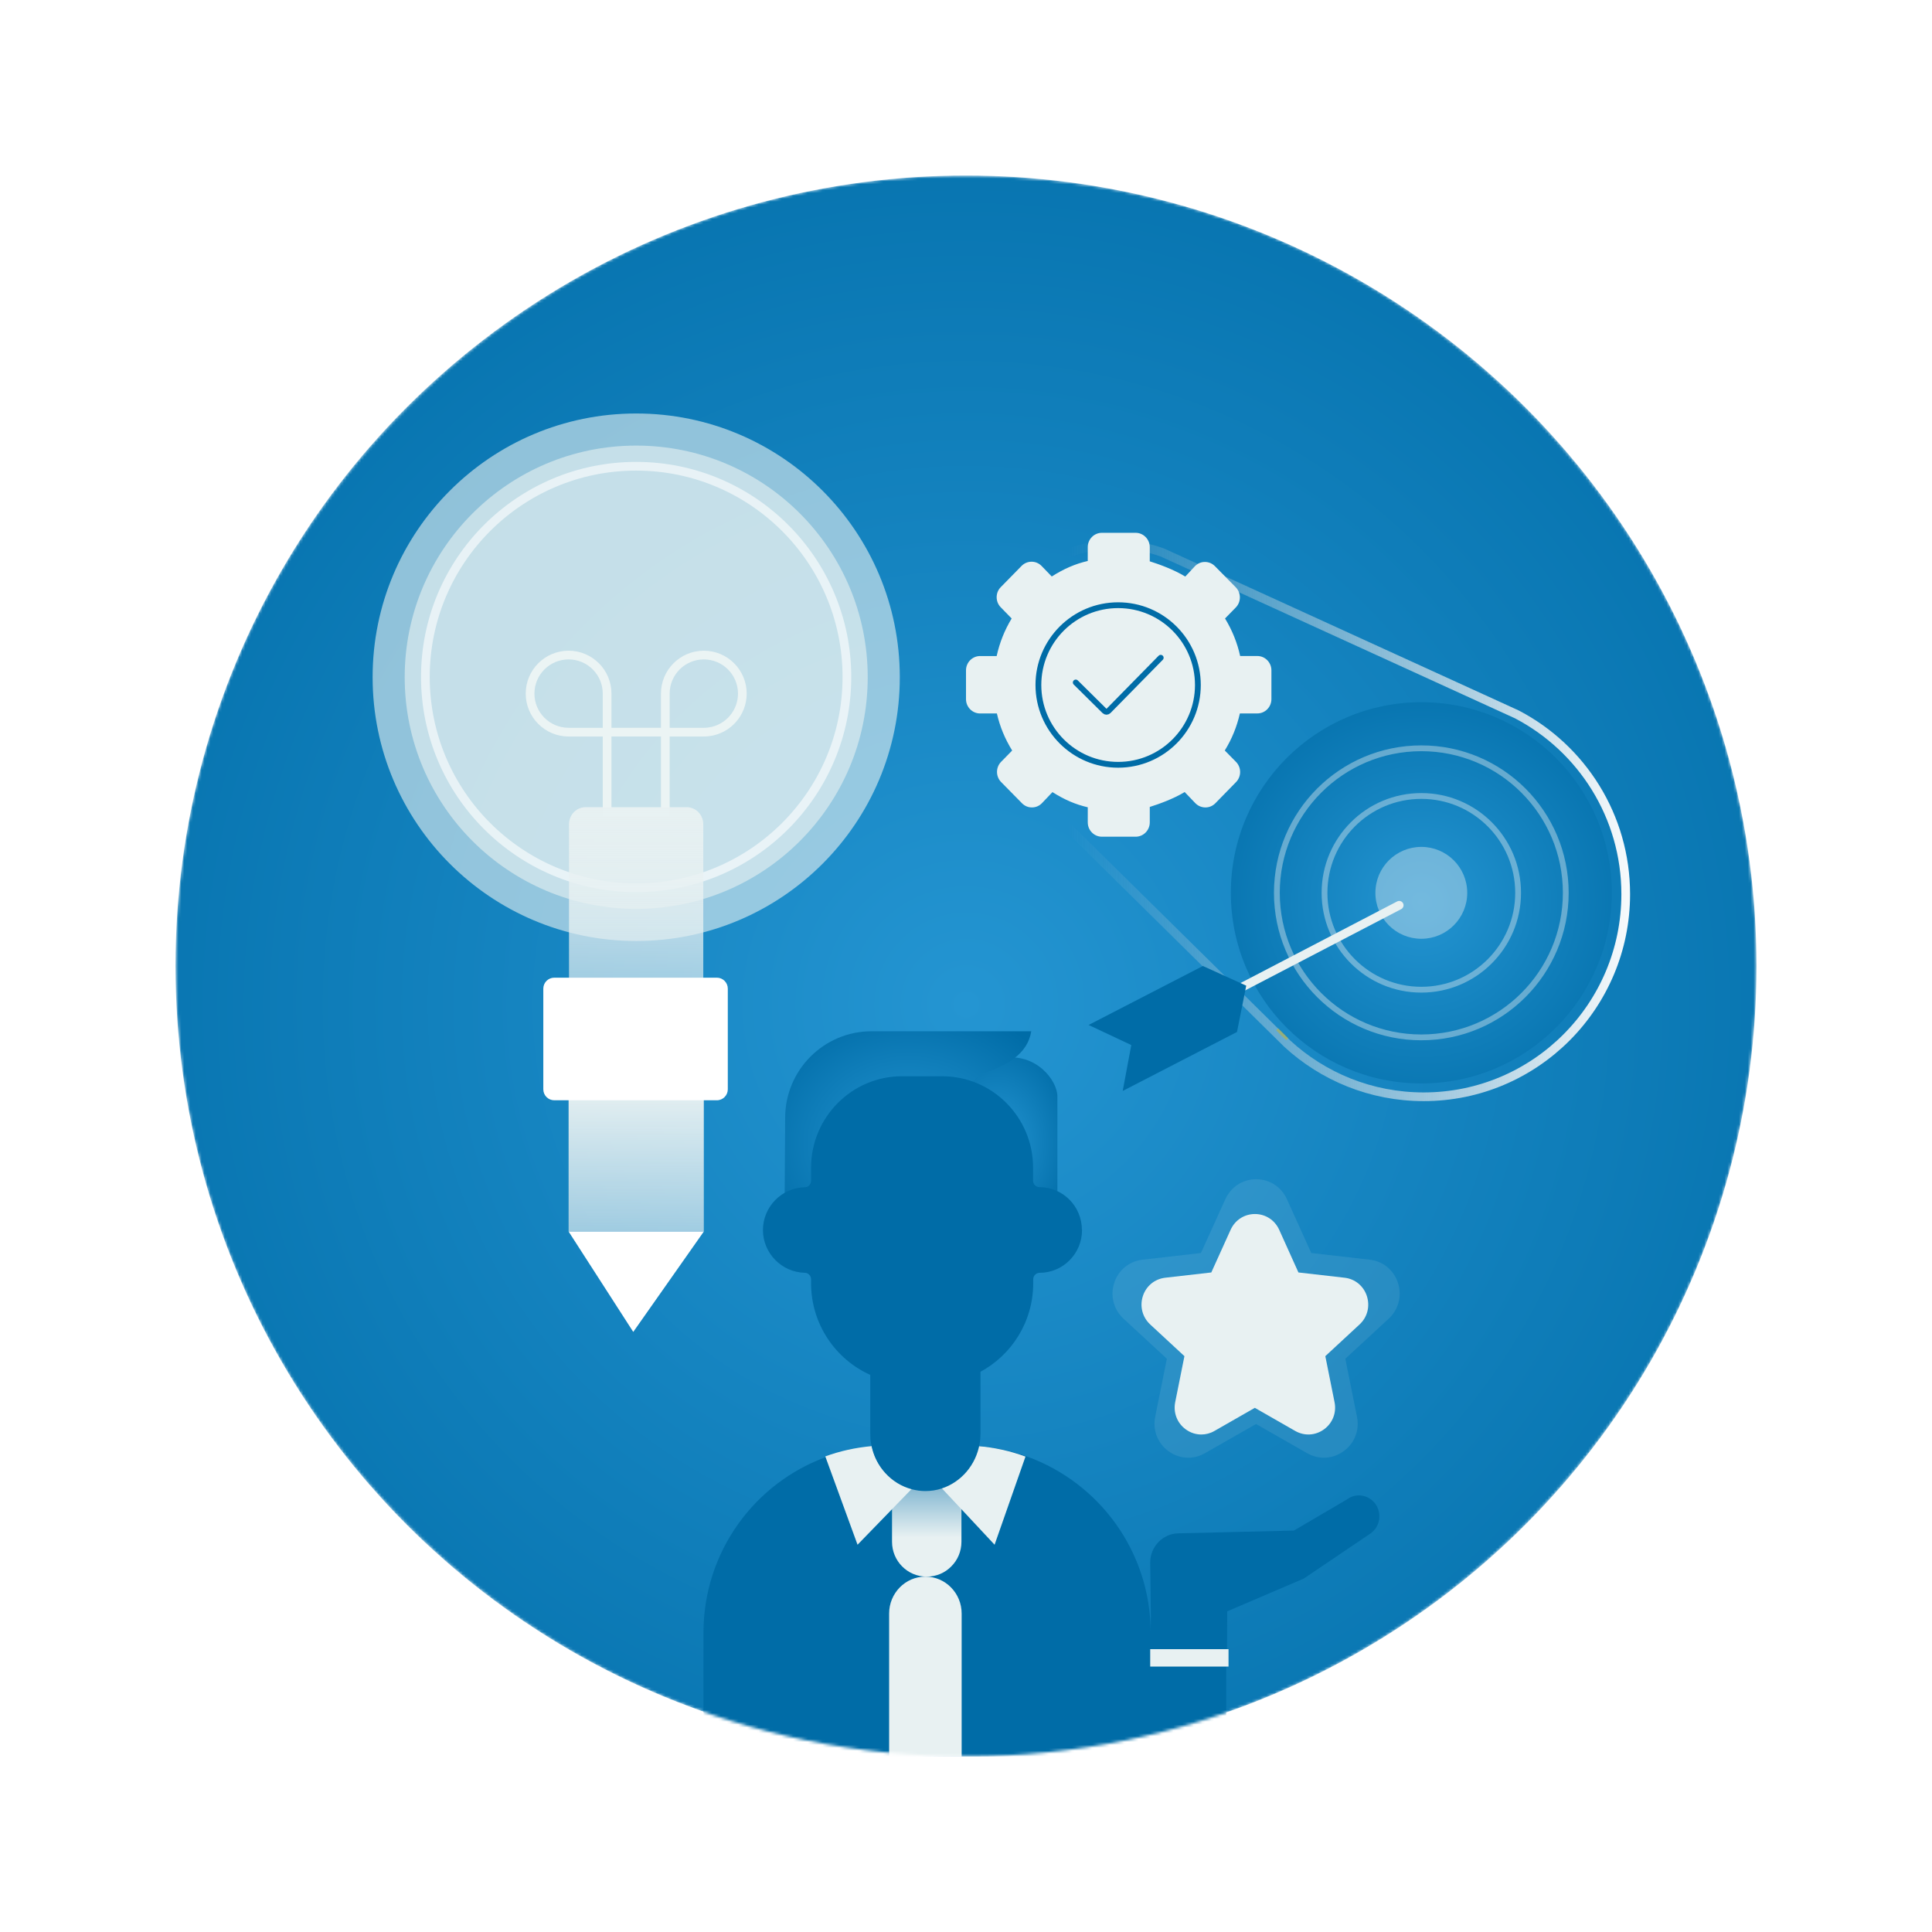 <svg width="666" height="666" viewBox="0 0 666 666" fill="none" xmlns="http://www.w3.org/2000/svg">
<g filter="url(#filter0_d_1104_4)">
<mask id="mask0_1104_4" style="mask-type:alpha" maskUnits="userSpaceOnUse" x="60" y="56" width="546" height="546">
<circle cx="333" cy="329" r="272.5" fill="url(#paint0_linear_1104_4)"/>
</mask>
<g mask="url(#mask0_1104_4)">
<circle cx="333" cy="329" r="272.5" fill="url(#paint1_radial_1104_4)"/>
<path d="M364.5 373.973V414.463L363.488 416.5L345.018 409.115L322.5 375.756C325.536 371.511 334.442 362.565 345.777 360.731C357.112 358.898 364.5 368.402 364.5 373.973Z" fill="url(#paint2_radial_1104_4)"/>
<path d="M229.344 248.389H209.283V275.994H229.344V248.389Z" stroke="white" stroke-width="3" stroke-miterlimit="10"/>
<path d="M255.899 235.101C255.899 241.811 250.927 247.367 244.456 248.257C243.859 248.349 243.245 248.389 242.619 248.389H229.344V235.101C229.344 227.764 235.287 221.812 242.619 221.812C249.951 221.812 255.899 227.764 255.899 235.101Z" stroke="white" stroke-width="3" stroke-miterlimit="10"/>
<path d="M209.283 235.101V248.389H196.009C188.677 248.389 182.729 242.437 182.729 235.101C182.729 227.764 188.677 221.812 196.009 221.812C203.341 221.812 209.283 227.764 209.283 235.101Z" stroke="white" stroke-width="3" stroke-miterlimit="10"/>
<g filter="url(#filter1_f_1104_4)">
<path d="M219.314 320.381C269.497 320.381 310.179 279.674 310.179 229.46C310.179 179.245 269.497 138.538 219.314 138.538C169.13 138.538 128.449 179.245 128.449 229.46C128.449 279.674 169.13 320.381 219.314 320.381Z" fill="#E8F1F2" fill-opacity="0.6"/>
</g>
<path d="M489.957 353.605C517.458 353.605 539.753 331.297 539.753 303.778C539.753 276.259 517.458 253.951 489.957 253.951C462.455 253.951 440.161 276.259 440.161 303.778C440.161 331.297 462.455 353.605 489.957 353.605Z" fill="#83C6EB"/>
<path d="M489.957 369.479C526.22 369.479 555.617 340.063 555.617 303.778C555.617 267.492 526.22 238.077 489.957 238.077C453.694 238.077 424.297 267.492 424.297 303.778C424.297 340.063 453.694 369.479 489.957 369.479Z" fill="url(#paint3_radial_1104_4)"/>
<path opacity="0.4" d="M489.957 319.617C498.699 319.617 505.786 312.525 505.786 303.778C505.786 295.03 498.699 287.938 489.957 287.938C481.214 287.938 474.127 295.03 474.127 303.778C474.127 312.525 481.214 319.617 489.957 319.617Z" fill="#E8F1F2"/>
<path opacity="0.4" d="M489.957 337.168C508.386 337.168 523.326 322.219 523.326 303.778C523.326 285.337 508.386 270.388 489.957 270.388C471.527 270.388 456.587 285.337 456.587 303.778C456.587 322.219 471.527 337.168 489.957 337.168Z" stroke="#E8F1F2" stroke-width="2" stroke-miterlimit="10"/>
<path d="M560.419 304.239C560.419 342.81 529.232 374.082 490.759 374.082C472.625 374.082 456.116 367.141 443.724 355.755L443.683 355.714L440.157 352.231L353.942 267.163L349.34 262.625L349.31 262.596C341.919 254.229 337.428 243.213 337.428 231.148C337.428 204.941 358.614 183.694 384.754 183.694C390.351 183.694 395.713 184.668 400.696 186.456L407.883 189.739L516.139 239.18L522.934 242.287C522.969 242.299 522.998 242.316 523.033 242.34C545.255 254.001 560.419 277.346 560.419 304.239Z" stroke="url(#paint4_linear_1104_4)" stroke-width="3" stroke-miterlimit="10"/>
<path opacity="0.4" d="M489.957 353.605C517.458 353.605 539.753 331.297 539.753 303.778C539.753 276.259 517.458 253.951 489.957 253.951C462.455 253.951 440.161 276.259 440.161 303.778C440.161 331.297 462.455 353.605 489.957 353.605Z" stroke="#E8F1F2" stroke-width="2" stroke-miterlimit="10"/>
<path d="M482.331 308.069L424.37 338.258" stroke="#E8F1F2" stroke-width="3" stroke-linecap="round" stroke-linejoin="round"/>
<path d="M387.022 372.07L389.977 356.248L375.263 349.33L414.66 329.001L429.602 335.777L426.418 351.741L387.022 372.07Z" fill="#006CA7"/>
<path opacity="0.4" d="M351.11 262.998L355.628 267.445C354.027 266.072 352.517 264.584 351.11 262.998Z" fill="#DDB400"/>
<path opacity="0.4" d="M440.276 350.807L443.738 354.219C442.538 353.128 441.384 351.984 440.276 350.807Z" stroke="#DDB400" stroke-miterlimit="10"/>
<g filter="url(#filter2_f_1104_4)">
<path d="M471.2 442.817C470.08 439.319 467.117 436.86 463.483 436.458L447.596 434.642L440.976 419.952C439.455 416.585 436.251 414.5 432.594 414.5C428.936 414.5 425.733 416.585 424.211 419.952L417.562 434.642L401.676 436.458C398.047 436.883 395.079 439.319 393.959 442.817C392.84 446.316 393.798 450.056 396.497 452.567L408.296 463.494L405.121 479.333C404.397 482.941 405.764 486.543 408.726 488.709C410.357 489.91 412.223 490.502 414.118 490.502C415.668 490.502 417.241 490.099 418.653 489.272L432.565 481.309L446.477 489.272C449.652 491.088 453.47 490.875 456.432 488.709C459.395 486.543 460.785 482.941 460.038 479.333L456.863 463.494L468.662 452.567C471.36 450.085 472.319 446.345 471.2 442.817Z" fill="#E8F1F2"/>
</g>
<path opacity="0.1" d="M481.918 438.269C480.5 433.849 476.748 430.743 472.144 430.235L452.021 427.942L443.636 409.387C441.709 405.134 437.651 402.5 433.018 402.5C428.386 402.5 424.328 405.134 422.4 409.387L413.979 427.942L393.856 430.235C389.26 430.772 385.5 433.849 384.082 438.269C382.663 442.688 383.878 447.412 387.296 450.583L402.241 464.386L398.219 484.393C397.303 488.95 399.034 493.5 402.786 496.236C404.852 497.753 407.215 498.5 409.615 498.5C411.579 498.5 413.572 497.992 415.361 496.947L432.982 486.889L450.603 496.947C454.625 499.24 459.461 498.972 463.214 496.236C466.966 493.5 468.726 488.95 467.781 484.393L463.759 464.386L478.704 450.583C482.122 447.449 483.337 442.724 481.918 438.269Z" fill="#E8F1F2"/>
<path d="M270.5 406.907L270.667 381.33C270.667 364.872 283.998 351.5 300.427 351.5H355.5C354.187 359.48 346.966 363.301 339.099 365.946C335.827 367.049 271.53 424.5 271.53 424.5" fill="url(#paint5_radial_1104_4)"/>
<path d="M433.424 222.143H427.505C426.5 217.547 424.766 213.284 422.297 209.2L426.006 205.408C427.878 203.495 427.878 200.375 426.006 198.462L418.806 191.16C417.859 190.212 416.619 189.701 415.298 189.718C413.978 189.718 412.755 190.293 411.825 191.275L408.592 194.751C404.59 192.321 399.618 190.528 396.346 189.5V184.605C396.346 181.899 394.158 179.67 391.477 179.67H379.839C377.158 179.67 374.97 181.882 374.97 184.605V189.379C370.629 190.384 366.725 192.085 362.563 194.728L359.072 191.114C358.147 190.166 356.924 189.632 355.621 189.632C354.318 189.632 353.078 190.143 352.148 191.091L344.971 198.41C343.099 200.306 343.099 203.426 344.971 205.339L348.737 209.205C346.291 213.25 344.597 217.513 343.57 222.149H337.868C335.187 222.149 333 224.361 333 227.084V237.012C333 239.717 335.17 241.947 337.868 241.947H343.65C344.678 246.468 346.412 250.668 348.915 254.718L345.091 258.625C343.22 260.538 343.22 263.657 345.091 265.57L352.291 272.89C353.215 273.837 354.479 274.372 355.782 274.332C357.102 274.332 358.325 273.78 359.233 272.809L362.804 269.058C366.984 271.7 370.733 273.303 374.976 274.286V279.496C374.976 282.202 377.146 284.431 379.845 284.431H391.483C394.164 284.431 396.351 282.22 396.351 279.496V274.165C399.549 273.16 404.418 271.425 408.38 269.035L412.031 272.844C412.956 273.809 414.179 274.326 415.505 274.343H415.522C416.826 274.343 418.049 273.832 418.973 272.884L426.092 265.599C427.964 263.686 427.964 260.566 426.092 258.653L422.205 254.706C424.668 250.719 426.368 246.514 427.413 241.935H433.43C436.111 241.935 438.282 239.723 438.282 237V227.073C438.282 224.367 436.111 222.138 433.413 222.138L433.43 222.12L433.424 222.143Z" fill="#E8F1F2"/>
<path d="M385.446 259.641C400.628 259.641 412.936 247.325 412.936 232.133C412.936 216.941 400.628 204.626 385.446 204.626C370.263 204.626 357.955 216.941 357.955 232.133C357.955 247.325 370.263 259.641 385.446 259.641Z" stroke="#006CA7" stroke-width="2" stroke-miterlimit="10"/>
<path d="M400.123 222.739L382.095 241.095C381.928 241.261 381.681 241.376 381.44 241.376C381.193 241.376 380.969 241.284 380.786 241.112L370.836 231.265" stroke="#006CA7" stroke-width="2" stroke-miterlimit="10" stroke-linecap="round"/>
<path d="M372.5 420.022C372.5 427.862 366.178 434.262 358.375 434.262C356.885 434.262 355.672 435.507 355.672 436.991V438.337C355.672 451.462 348.304 462.879 337.462 468.598C332.769 471.052 327.392 472.5 321.68 472.5H314.08C309.248 472.5 304.619 471.494 300.463 469.604C288.467 464.356 280.089 452.302 280.089 438.33V436.984C280.089 435.5 278.875 434.254 277.422 434.254C269.749 434.088 263.5 427.724 263.5 420.014C263.5 412.305 269.749 405.912 277.422 405.775C278.912 405.775 280.089 404.529 280.089 403.045V398.535C280.089 381.436 293.938 367.5 310.934 367.5H324.783C341.815 367.5 355.628 381.4 355.628 398.535V403.009C355.628 404.522 356.841 405.738 358.331 405.738C366.135 405.738 372.456 412.102 372.456 420.014H372.493L372.5 420.022Z" fill="#006CA7" stroke="#006CA7" stroke-miterlimit="10"/>
<path d="M396.651 563.596C396.385 554.438 397.066 528.104 412.264 527.716C417.864 531.519 490.608 518.871 422.701 548C421.388 548.563 422.701 553.325 422.701 554.71V601.5H242.5V558.829C242.5 530.886 260.208 507.069 285.069 498.155C290.06 496.295 295.327 495.118 300.826 494.609C302.139 501.737 307.536 507.411 314.486 509.133C315.901 509.503 317.424 509.707 318.97 509.707C320.856 509.707 322.677 509.438 324.403 508.893C330.947 506.902 335.938 501.359 337.157 494.5C343.062 494.936 348.764 496.186 354.089 498.118C378.913 507.106 396.658 530.886 396.658 558.829V584.302" fill="#006CA7"/>
<path d="M396.5 534.655C396.5 529.188 400.777 524.714 406.125 524.574L446.033 523.619L464.248 512.929C467.354 510.541 471.767 511.224 474.11 514.398C476.518 517.712 475.713 522.429 472.342 524.684L449.448 540.158L423.046 551.465C423.046 557.148 423.01 562.488 422.94 567.5H396.816C396.816 564.423 396.816 562.885 396.816 559.808" fill="#006CA7"/>
<path d="M331.429 514.91V527.473C331.429 530.796 330.107 533.819 327.924 535.977C325.777 538.171 322.799 539.5 319.464 539.5C312.818 539.5 307.5 534.119 307.5 527.473V514.91L313.585 508.5H325.386L331.5 514.91H331.436H331.429Z" fill="url(#paint6_linear_1104_4)"/>
<path d="M318.981 539.5H319.048C325.908 539.5 331.5 545.207 331.5 552.226V601.5H306.5V552.226C306.5 545.215 312.084 539.5 318.952 539.5H318.989H318.981Z" fill="#E8F1F2"/>
<path d="M314.5 509.052L313.538 510.034L307.205 516.56L295.612 528.5L284.5 498.051C289.59 496.188 294.961 495.009 300.569 494.5C301.908 501.638 307.412 507.32 314.5 509.044V509.052Z" fill="#E8F1F2"/>
<path d="M353.5 498.131L342.855 528.5L331.75 516.606L325.655 510.105L324.5 508.858C330.892 506.872 335.768 501.342 336.959 494.5C342.728 494.935 348.298 496.182 353.5 498.109V498.146V498.131Z" fill="#E8F1F2"/>
<path opacity="0.6" d="M219.314 309.317C263.39 309.317 299.121 273.564 299.121 229.46C299.121 185.357 263.39 149.604 219.314 149.604C175.238 149.604 139.507 185.357 139.507 229.46C139.507 273.564 175.238 309.317 219.314 309.317Z" fill="#E8F1F2"/>
<path opacity="0.6" d="M219.29 302.032C259.415 302.032 291.943 269.504 291.943 229.379C291.943 189.254 259.415 156.726 219.29 156.726C179.165 156.726 146.637 189.254 146.637 229.379C146.637 269.504 179.165 302.032 219.29 302.032Z" stroke="white" stroke-width="3" stroke-miterlimit="10"/>
<path d="M337.5 467.5V490.155C337.5 491.354 337.398 492.522 337.195 493.615C335.981 500.742 330.975 506.533 324.421 508.65C322.699 509.212 320.875 509.5 318.978 509.5C317.423 509.5 315.941 509.288 314.488 508.9C307.527 507.102 302.12 501.174 300.805 493.729C300.565 492.598 300.5 491.399 300.5 490.162V468.563C304.656 470.536 309.285 471.598 314.117 471.598H321.718C327.429 471.598 332.799 470.118 337.5 467.508V467.5Z" fill="#006CA7" stroke="#006CA7" stroke-miterlimit="10"/>
<path d="M423.5 567.5H396.5" stroke="#E8F1F2" stroke-width="6" stroke-miterlimit="10"/>
<path d="M242.618 372.896H196.009V420.535H242.618V372.896Z" fill="url(#paint7_linear_1104_4)"/>
<path fill-rule="evenodd" clip-rule="evenodd" d="M227.656 441.826L242.618 420.535H196.009L209.725 441.826L209.725 441.826L218.297 455.138L227.656 441.826H227.656Z" fill="white"/>
<path d="M242.435 280.15V335.441H196.146V280.15C196.146 276.895 198.695 274.26 201.842 274.26H236.738C239.886 274.26 242.435 276.895 242.435 280.15Z" fill="url(#paint8_linear_1104_4)"/>
<path d="M250.887 336.802V371.513C250.887 373.596 249.2 375.289 247.11 375.289H191.068C188.984 375.289 187.291 373.596 187.291 371.513V336.802C187.291 334.718 188.984 333.025 191.068 333.025H247.11C249.2 333.025 250.887 334.718 250.887 336.802Z" fill="white"/>
</g>
</g>
<defs>
<filter id="filter0_d_1104_4" x="0.5" y="0.5" width="665" height="665" filterUnits="userSpaceOnUse" color-interpolation-filters="sRGB">
<feFlood flood-opacity="0" result="BackgroundImageFix"/>
<feColorMatrix in="SourceAlpha" type="matrix" values="0 0 0 0 0 0 0 0 0 0 0 0 0 0 0 0 0 0 127 0" result="hardAlpha"/>
<feOffset dy="4"/>
<feGaussianBlur stdDeviation="30"/>
<feComposite in2="hardAlpha" operator="out"/>
<feColorMatrix type="matrix" values="0 0 0 0 0 0 0 0 0 0.267 0 0 0 0 0.412 0 0 0 0.3 0"/>
<feBlend mode="normal" in2="BackgroundImageFix" result="effect1_dropShadow_1104_4"/>
<feBlend mode="normal" in="SourceGraphic" in2="effect1_dropShadow_1104_4" result="shape"/>
</filter>
<filter id="filter1_f_1104_4" x="44.449" y="54.538" width="349.73" height="349.843" filterUnits="userSpaceOnUse" color-interpolation-filters="sRGB">
<feFlood flood-opacity="0" result="BackgroundImageFix"/>
<feBlend mode="normal" in="SourceGraphic" in2="BackgroundImageFix" result="shape"/>
<feGaussianBlur stdDeviation="42" result="effect1_foregroundBlur_1104_4"/>
</filter>
<filter id="filter2_f_1104_4" x="319.5" y="340.5" width="226.159" height="224.002" filterUnits="userSpaceOnUse" color-interpolation-filters="sRGB">
<feFlood flood-opacity="0" result="BackgroundImageFix"/>
<feBlend mode="normal" in="SourceGraphic" in2="BackgroundImageFix" result="shape"/>
<feGaussianBlur stdDeviation="37" result="effect1_foregroundBlur_1104_4"/>
</filter>
<linearGradient id="paint0_linear_1104_4" x1="218.756" y1="332.82" x2="488.624" y2="-146.393" gradientUnits="userSpaceOnUse">
<stop stop-color="#00639E"/>
<stop offset="1" stop-color="#00B9F2"/>
</linearGradient>
<radialGradient id="paint1_radial_1104_4" cx="0" cy="0" r="1" gradientUnits="userSpaceOnUse" gradientTransform="translate(333 342.293) rotate(89.299) scale(371.619 371.815)">
<stop stop-color="#2495D2"/>
<stop offset="1" stop-color="#006CA7"/>
</radialGradient>
<radialGradient id="paint2_radial_1104_4" cx="0" cy="0" r="1" gradientUnits="userSpaceOnUse" gradientTransform="translate(343.5 389.866) rotate(89.474) scale(38.183 28.654)">
<stop stop-color="#2495D2"/>
<stop offset="1" stop-color="#006CA7"/>
</radialGradient>
<radialGradient id="paint3_radial_1104_4" cx="0" cy="0" r="1" gradientUnits="userSpaceOnUse" gradientTransform="translate(489.957 306.983) rotate(89.299) scale(89.599 89.59)">
<stop stop-color="#2495D2"/>
<stop offset="1" stop-color="#006CA7"/>
</radialGradient>
<linearGradient id="paint4_linear_1104_4" x1="566.957" y1="278.888" x2="368.054" y2="278.888" gradientUnits="userSpaceOnUse">
<stop stop-color="white"/>
<stop offset="1" stop-color="#D9D9D9" stop-opacity="0"/>
</linearGradient>
<radialGradient id="paint5_radial_1104_4" cx="0" cy="0" r="1" gradientUnits="userSpaceOnUse" gradientTransform="translate(313 389.78) rotate(89.184) scale(49.778 57.988)">
<stop stop-color="#2495D2"/>
<stop offset="1" stop-color="#006CA7"/>
</radialGradient>
<linearGradient id="paint6_linear_1104_4" x1="319.257" y1="485.719" x2="319.257" y2="539.542" gradientUnits="userSpaceOnUse">
<stop stop-color="#006CA7"/>
<stop offset="0.748" stop-color="#E8F1F2"/>
</linearGradient>
<linearGradient id="paint7_linear_1104_4" x1="219.111" y1="369.606" x2="219.111" y2="517.378" gradientUnits="userSpaceOnUse">
<stop stop-color="#E8F1F2"/>
<stop offset="1" stop-color="#E8F1F2" stop-opacity="0"/>
</linearGradient>
<linearGradient id="paint8_linear_1104_4" x1="219.089" y1="270.033" x2="219.089" y2="459.817" gradientUnits="userSpaceOnUse">
<stop stop-color="#E8F1F2"/>
<stop offset="1" stop-color="#E8F1F2" stop-opacity="0"/>
</linearGradient>
</defs>
</svg>
